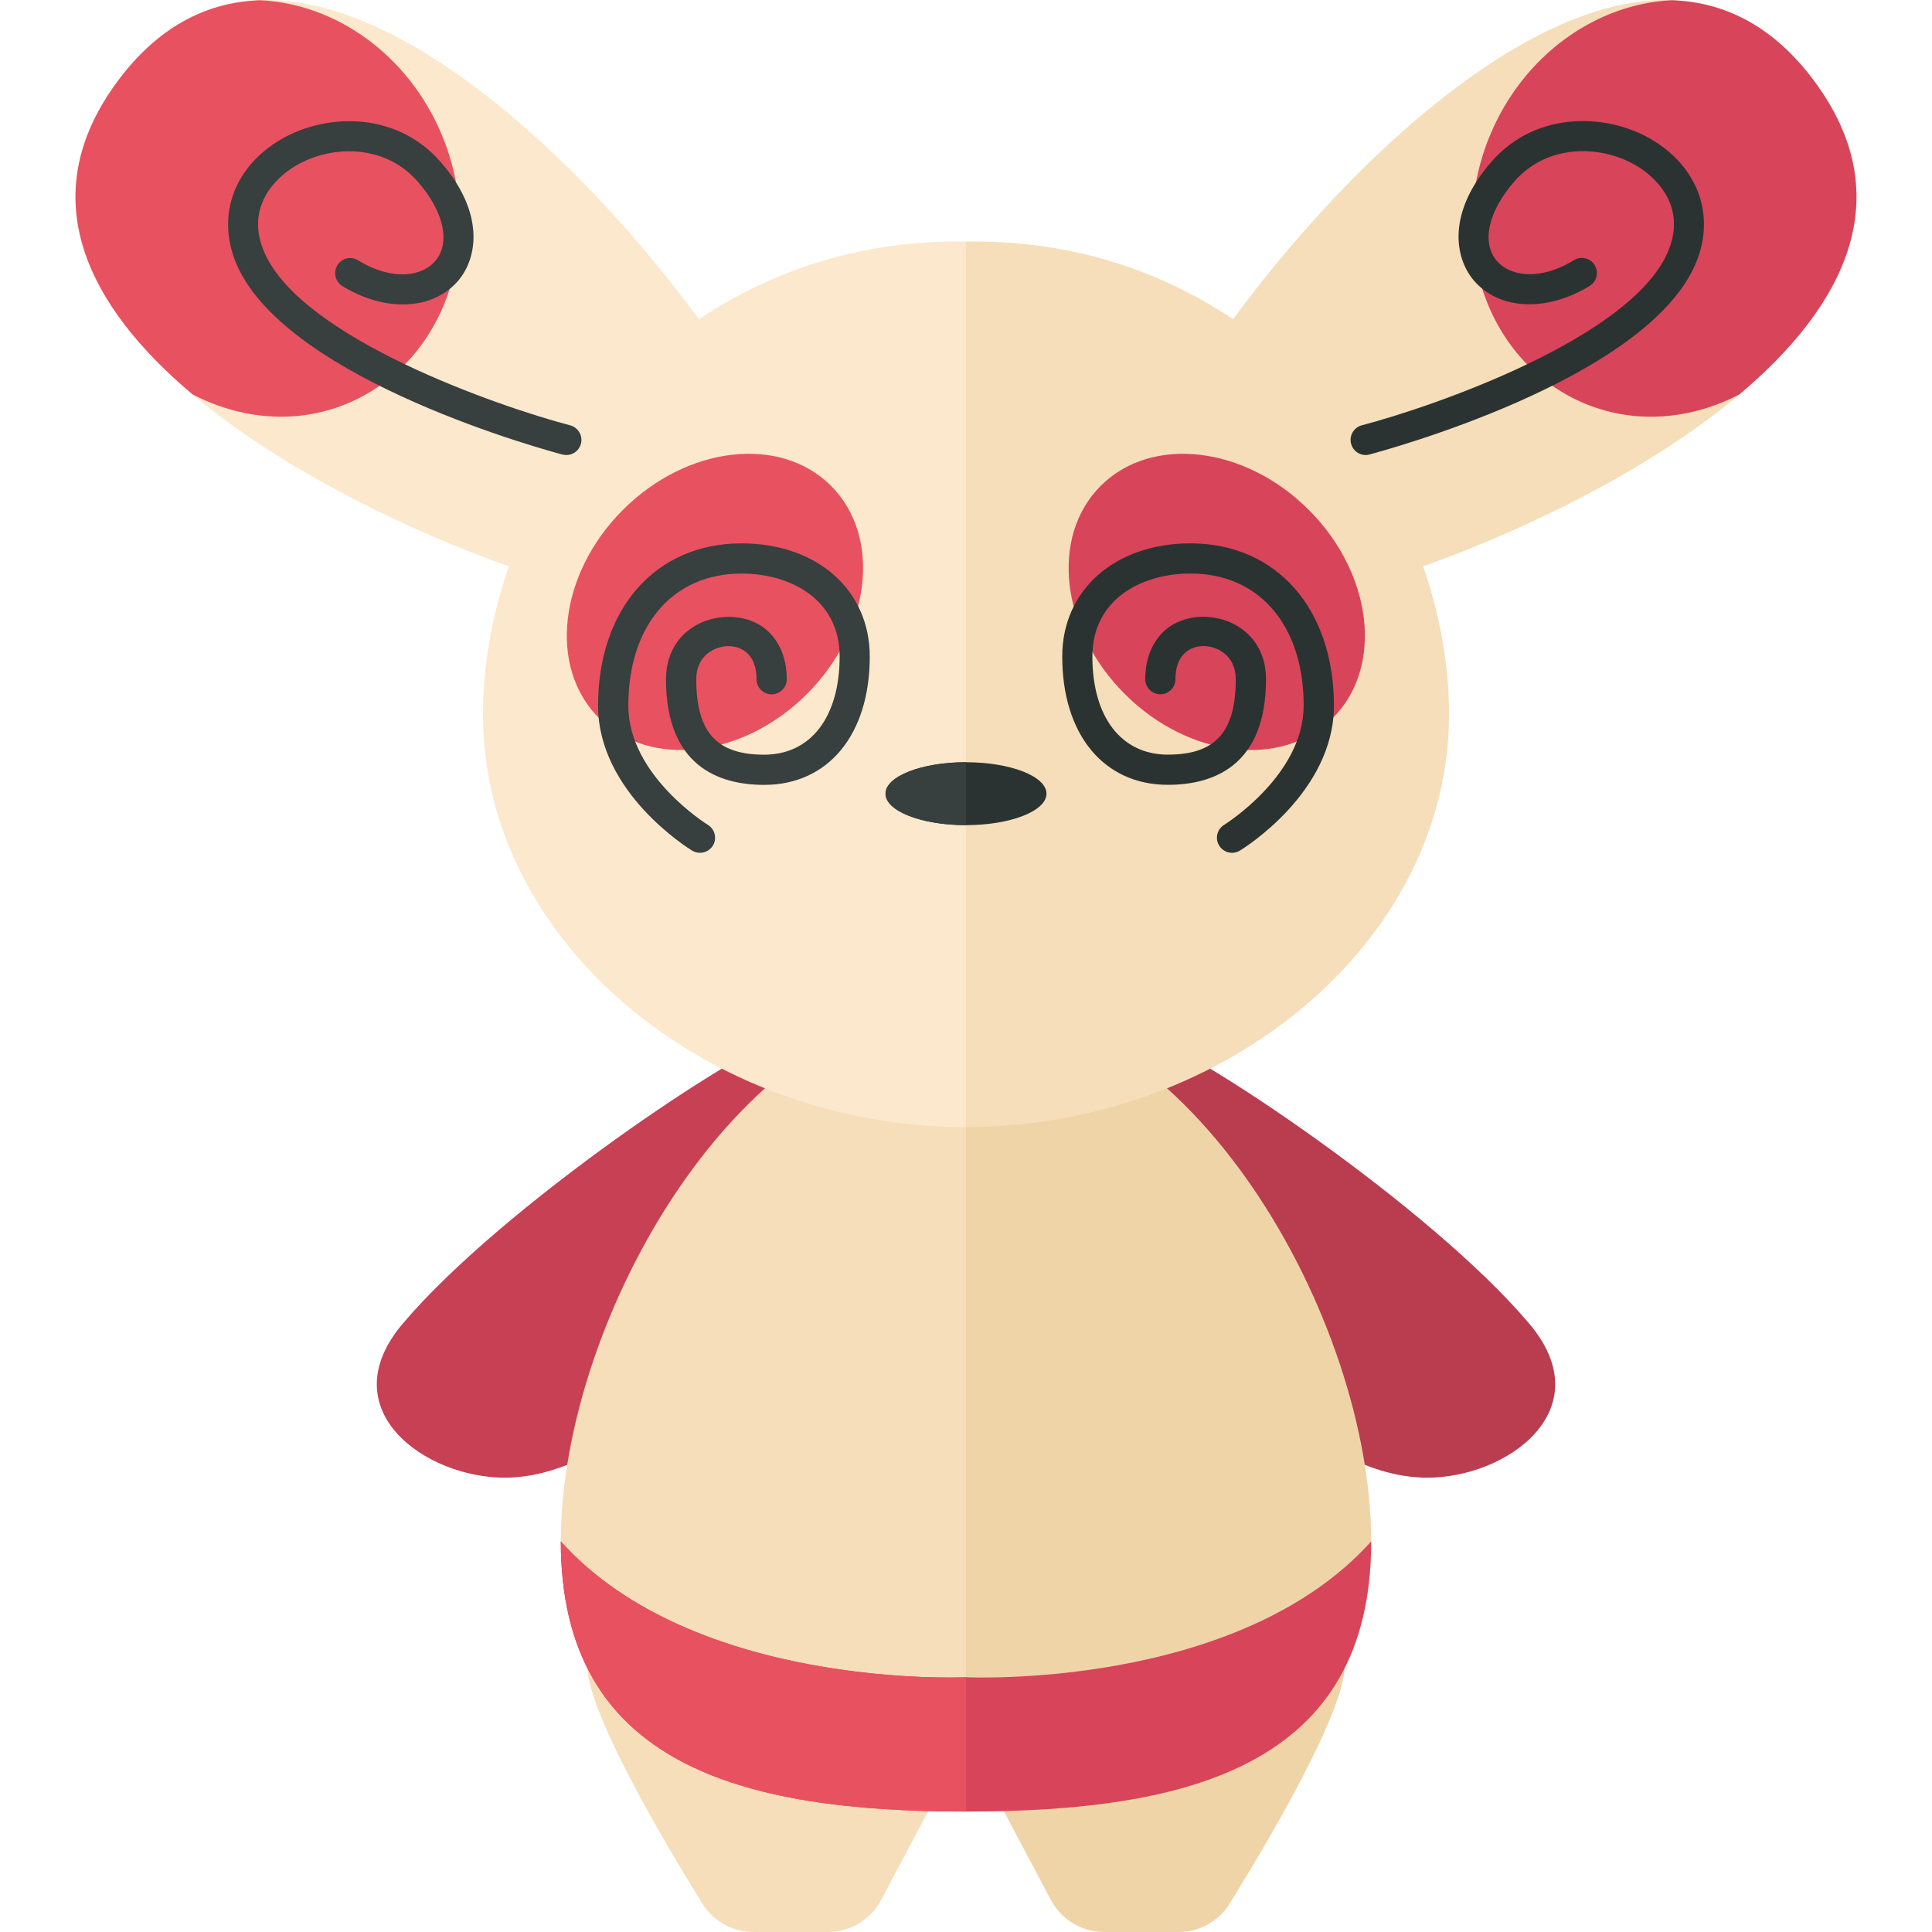 <?xml version="1.0" encoding="utf-8"?>
<!-- Generator: Adobe Illustrator 22.0.1, SVG Export Plug-In . SVG Version: 6.00 Build 0)  -->
<svg version="1.1" id="icons" xmlns="http://www.w3.org/2000/svg" xmlns:xlink="http://www.w3.org/1999/xlink" x="0px" y="0px"
	 width="32px" height="32px" viewBox="0 0 32 32" enable-background="new 0 0 32 32" xml:space="preserve">
<path fill="#F5DEB9" d="M9.729,27.583c-0.021,0.896,1.865,3.88,1.865,3.88C11.767,31.793,12.108,32,12.48,32h1.231
	c0.37,0,0.71-0.204,0.883-0.531l1.343-2.531C15.938,28.938,9.766,26.017,9.729,27.583z"/>
<path fill="#C84054" d="M13.117,17.109c-0.847,0.226-4.81,2.876-6.448,4.817c-1.203,1.425,0.376,2.559,1.709,2.549
	c3.207-0.025,6.997-6.764,6.997-6.764L13.117,17.109z"/>
<path fill="#F5DEB9" d="M16,16.582c-3.707,0-6.711,5.242-6.711,8.948s3.005,4.474,6.711,4.474V16.582z"/>
<path fill="#FCE8CC" d="M16,4.001v14.667c-4.28,0-8-3.059-8-6.833C8,8.061,11.167,3.918,16,4.001z"/>
<path fill="#FCE8CC" d="M1.948,1.345c-3.069,4.139,4.791,7.71,7.889,8.464l1.251-1.688l1.251-1.688
	C10.718,3.689,5.017-2.794,1.948,1.345z"/>
<path fill="#E85160" d="M5.746,6.686c1.611-0.668,2.316-2.656,1.576-4.442C6.767,0.906,5.559,0.062,4.31,0.004
	c-0.004,0-0.009,0-0.013,0C4.273,0.003,4.25,0.008,4.226,0.008C3.39,0.059,2.608,0.455,1.948,1.345
	C0.518,3.274,1.462,5.079,3.19,6.533C3.985,6.945,4.904,7.035,5.746,6.686z"/>
<path fill="#373F3F" d="M9.38,7.537c-0.021,0-0.042-0.003-0.063-0.008C9.132,7.48,4.78,6.318,3.927,4.396
	C3.585,3.625,3.843,2.823,4.584,2.351c0.755-0.482,1.965-0.529,2.714,0.331c0.732,0.84,0.615,1.583,0.294,1.964
	C7.173,5.139,6.382,5.175,5.67,4.737C5.553,4.665,5.516,4.512,5.588,4.394c0.071-0.119,0.226-0.155,0.344-0.082
	C6.514,4.668,7.003,4.569,7.21,4.322C7.466,4.021,7.353,3.505,6.921,3.01c-0.566-0.65-1.488-0.607-2.068-0.237
	C4.651,2.9,4.023,3.381,4.384,4.192c0.628,1.415,3.865,2.539,5.06,2.853C9.577,7.08,9.657,7.217,9.622,7.351
	C9.592,7.463,9.491,7.537,9.38,7.537z"/>
<ellipse transform="matrix(0.707 -0.707 0.707 0.707 -3.58 11.295)" fill="#E85160" cx="11.844" cy="9.969" rx="2.719" ry="2.156"/>
<path fill="#373F3F" d="M11.594,14.125c-0.045,0-0.09-0.012-0.13-0.036c-0.063-0.039-1.558-0.965-1.558-2.401
	C9.906,10.08,10.86,9,12.281,9c1.251,0,2.125,0.771,2.125,1.875c0,1.291-0.687,2.125-1.75,2.125c-0.741,0-1.625-0.304-1.625-1.75
	c0-1.03,1.188-1.288,1.703-0.782c0.136,0.133,0.297,0.377,0.297,0.782c0,0.138-0.112,0.25-0.25,0.25s-0.25-0.112-0.25-0.25
	c0-0.184-0.051-0.331-0.147-0.425c-0.08-0.079-0.194-0.123-0.319-0.123c-0.215,0-0.533,0.146-0.533,0.548
	c0,0.876,0.337,1.25,1.125,1.25c0.771,0,1.25-0.623,1.25-1.625c0-0.95-0.816-1.375-1.625-1.375c-1.139,0-1.875,0.858-1.875,2.188
	c0,1.158,1.305,1.966,1.317,1.974c0.118,0.072,0.155,0.226,0.084,0.344C11.76,14.082,11.678,14.125,11.594,14.125z"/>
<path fill="#EFD4A7" d="M22.271,27.583c0.021,0.896-1.865,3.88-1.865,3.88C20.233,31.793,19.892,32,19.52,32h-1.231
	c-0.37,0-0.71-0.204-0.883-0.531l-1.343-2.531C16.062,28.938,22.234,26.017,22.271,27.583z"/>
<path fill="#B93D4F" d="M18.883,17.109c0.847,0.226,4.81,2.876,6.448,4.817c1.203,1.425-0.376,2.559-1.709,2.549
	c-3.207-0.025-6.997-6.764-6.997-6.764L18.883,17.109z"/>
<path fill="#EFD4A7" d="M16,16.582c3.707,0,6.711,5.242,6.711,8.948S19.707,30.005,16,30.005V16.582z"/>
<path fill="#F5DEB9" d="M24,11.835c0,3.774-3.72,6.833-8,6.833V4.001C20.833,3.918,24,8.061,24,11.835z"/>
<ellipse fill="#2B3332" cx="16" cy="13.146" rx="1.333" ry="0.521"/>
<path fill="#D84459" d="M16,27.78c0,0-4.494,0.218-6.711-2.249c0,3.707,3.005,4.474,6.711,4.474s6.711-0.768,6.711-4.474
	C20.494,27.998,16,27.78,16,27.78z"/>
<path fill="#F5DEB9" d="M30.052,1.345c3.069,4.139-4.791,7.71-7.889,8.464l-1.251-1.688l-1.251-1.688
	C21.282,3.689,26.983-2.794,30.052,1.345z"/>
<path fill="#D84459" d="M26.254,6.686c-1.611-0.668-2.316-2.656-1.576-4.442c0.555-1.338,1.763-2.181,3.011-2.24
	c0.004,0,0.009,0,0.013,0c0.024-0.001,0.047,0.005,0.071,0.004c0.836,0.051,1.618,0.447,2.278,1.337
	c1.43,1.929,0.486,3.734-1.242,5.188C28.015,6.945,27.096,7.035,26.254,6.686z"/>
<path fill="#2B3332" d="M22.62,7.537c-0.111,0-0.212-0.074-0.242-0.187c-0.035-0.134,0.045-0.271,0.179-0.306
	c1.194-0.313,4.432-1.438,5.06-2.853c0.36-0.812-0.268-1.292-0.469-1.42c-0.581-0.37-1.503-0.413-2.068,0.237
	c-0.432,0.495-0.545,1.011-0.289,1.312c0.208,0.246,0.697,0.346,1.278-0.011c0.118-0.072,0.272-0.036,0.344,0.082
	c0.072,0.118,0.035,0.271-0.082,0.344c-0.714,0.438-1.504,0.401-1.922-0.092c-0.321-0.381-0.438-1.124,0.294-1.964
	c0.749-0.86,1.959-0.812,2.714-0.331c0.741,0.473,0.999,1.274,0.657,2.045c-0.854,1.923-5.205,3.085-5.39,3.134
	C22.662,7.534,22.641,7.537,22.62,7.537z"/>
<ellipse transform="matrix(0.707 -0.707 0.707 0.707 -1.145 17.172)" fill="#D84459" cx="20.156" cy="9.969" rx="2.156" ry="2.719"/>
<path fill="#2B3332" d="M20.406,14.125c-0.084,0-0.166-0.043-0.213-0.12c-0.072-0.117-0.035-0.271,0.083-0.343
	c0.013-0.009,1.317-0.821,1.317-1.975c0-1.329-0.736-2.188-1.875-2.188c-0.809,0-1.625,0.425-1.625,1.375
	c0,1.002,0.479,1.625,1.25,1.625c0.788,0,1.125-0.374,1.125-1.25c0-0.401-0.318-0.548-0.533-0.548c-0.125,0-0.239,0.044-0.319,0.123
	c-0.097,0.094-0.147,0.241-0.147,0.425c0,0.138-0.112,0.25-0.25,0.25s-0.25-0.112-0.25-0.25c0-0.405,0.161-0.649,0.297-0.782
	c0.516-0.506,1.703-0.248,1.703,0.782c0,1.446-0.884,1.75-1.625,1.75c-1.063,0-1.75-0.834-1.75-2.125
	C17.594,9.771,18.468,9,19.719,9c1.421,0,2.375,1.08,2.375,2.688c0,1.437-1.494,2.362-1.558,2.401
	C20.496,14.113,20.451,14.125,20.406,14.125z"/>
<path fill="#373F3F" d="M16,12.625v1.042c-0.736,0-1.333-0.233-1.333-0.521S15.264,12.625,16,12.625z"/>
<path fill="#E85160" d="M9.289,25.531c0,3.707,3.005,4.474,6.711,4.474V27.78C16,27.78,11.506,27.998,9.289,25.531z"/>
</svg>

